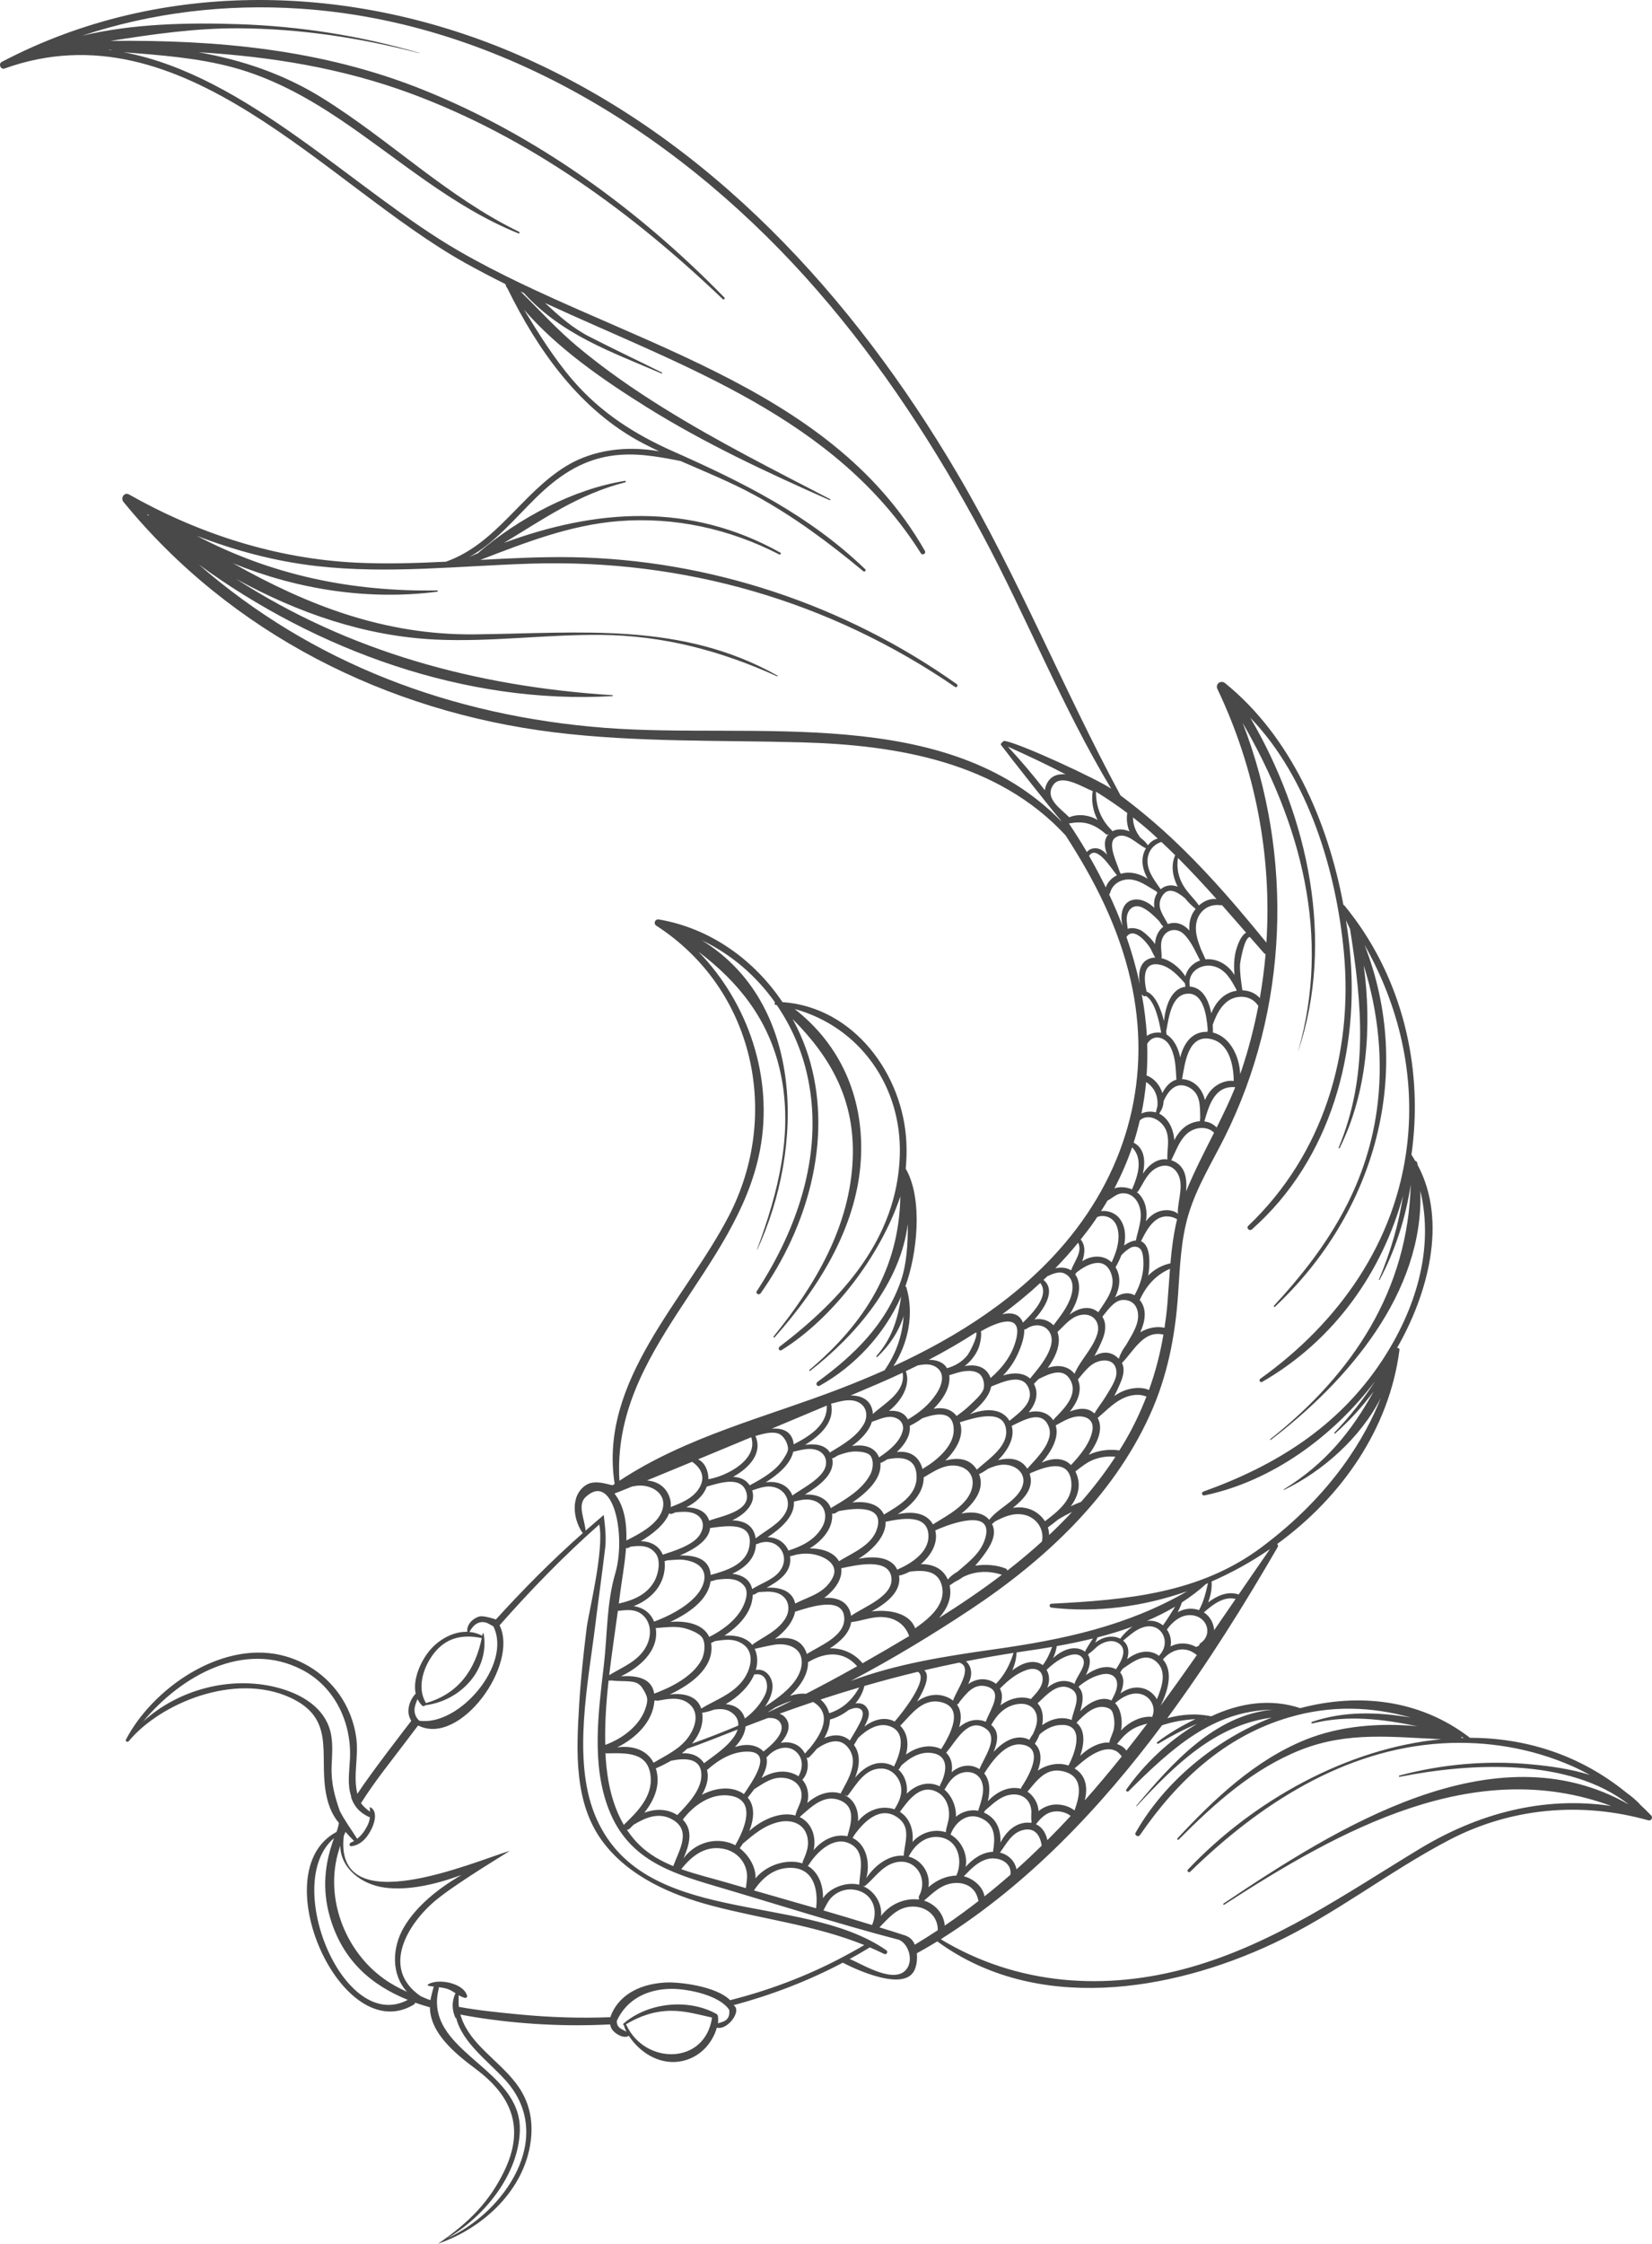 <svg width="456" height="619" viewBox="0 0 456 619" fill="none" xmlns="http://www.w3.org/2000/svg">
<path d="M434.016 487.252C422.769 482.287 410.41 480.219 398.148 480.945C370.946 482.556 347.495 497.877 328.522 516.376C328.123 516.765 327.527 516.168 327.91 515.762C345.922 496.73 371.918 482.26 397.84 479.806C384.554 479.246 372.118 477.583 359.039 482.756C345.84 487.975 335.226 497.564 325.357 507.495C325.138 507.715 324.805 507.381 325.017 507.153C335.143 496.3 346.396 485.582 360.381 479.936C369.829 476.121 380.771 475.239 391.234 476.229C381.64 474.257 372.062 473.035 362.244 475.454C361.967 475.523 361.862 475.123 362.128 475.032C371.042 471.975 380.298 472.303 389.417 473.825C378.564 470.797 367.43 470.363 355.766 473.794C338.045 479.007 324.911 491.334 314.678 506.23C314.187 506.947 313.045 506.331 313.488 505.553C321.397 491.626 335.323 480 350.999 473.842C335.458 475.937 324.286 486.916 313.768 498.289C313.698 498.362 313.596 498.255 313.659 498.181C323.495 486.437 335.304 473.117 351.296 471.658C334.768 471.967 323.564 482.178 311.502 494.164C311.203 494.462 310.631 494.065 310.89 493.696C315.652 486.905 322.555 480.158 330.447 475.561C326.721 477.095 323.202 478.965 319.727 481.042C319.484 481.188 319.179 480.818 319.416 480.636C322.689 478.132 326.27 476.068 329.974 474.261C326.846 474.447 323.77 474.957 320.766 475.963C303.662 498.862 283.786 519.751 260.086 534.724C259.978 534.876 259.839 534.966 259.681 534.995C280.752 547.7 305.137 549.401 328.685 542.695C352.027 536.048 371.377 522.449 391.847 510.061C407.938 500.323 425.924 495.441 444.741 498.224C406.949 484.27 369.945 504.742 337.918 525.465C337.715 525.596 337.533 525.276 337.731 525.143C368.531 504.513 412.387 476.548 449.631 497.844C433.088 484.778 405.744 486.335 386.35 490.184C386.125 490.229 386.027 489.896 386.255 489.835C398.116 486.68 410.409 485.591 422.641 486.742C427.995 487.245 433.622 488.018 438.876 489.675C437.284 488.805 435.669 487.981 434.016 487.252ZM166.69 417.91C166.68 417.918 166.665 417.931 166.655 417.939C166.664 418.541 167.477 423.395 167.063 426.891C166.219 434.014 165.204 441.116 164.328 448.235C162.378 464.071 158.006 485.094 164.093 500.391C176.699 532.068 221.079 521.645 244.632 538.012C245.252 538.443 244.735 539.381 244.045 539.039C242.725 538.387 241.398 537.795 240.069 537.228C240.036 537.258 240.015 537.292 239.973 537.318C238.178 538.415 236.351 539.451 234.512 540.459C234.581 540.471 234.65 540.473 234.721 540.504C238.364 542.065 247.372 547.73 250.437 542.94C251.998 540.502 250.798 536.58 248.458 535.294C248.356 535.239 248.259 535.197 248.162 535.152C231.081 530.678 214.199 525.251 197.259 520.269C184.498 516.517 173.398 512.674 168.127 499.394C163.132 486.807 165.189 472.254 166.702 459.195C167.67 450.842 167.43 442.225 169.807 434.155C172.926 423.573 169.255 405.84 161.626 413.025C159.278 415.238 161.448 419.264 161.632 422.269C162.751 421.288 165.49 418.927 166.655 417.939C166.654 417.865 166.662 417.844 166.69 417.91ZM403.446 479.154C403.429 479.262 403.396 479.366 403.347 479.462C403.576 479.457 403.805 479.431 404.034 479.427C403.838 479.333 403.642 479.248 403.446 479.154ZM356.504 471.852C356.518 471.868 356.525 471.888 356.538 471.905C356.58 471.893 356.624 471.876 356.667 471.862C356.612 471.857 356.559 471.857 356.504 471.852ZM332.686 474.182C332.684 474.231 332.673 474.278 332.662 474.325C332.753 474.278 332.84 474.222 332.931 474.176C332.849 474.175 332.767 474.182 332.686 474.182ZM381.15 385.643C375.527 396.686 365.117 405.875 354.443 411.025C354.348 411.071 354.269 410.938 354.36 410.883C365.978 403.728 373.097 394.805 379.173 383.866C376.066 388.049 372.552 391.9 368.56 395.45C368.407 395.586 368.192 395.375 368.335 395.226C372.561 390.837 376.299 386.099 379.572 381.026C368.054 396.262 351.103 408.655 332.47 412.55C331.768 412.697 331.507 411.723 332.178 411.484C352.172 404.341 369.438 393.543 381.366 375.537C390.732 361.397 395.926 344.653 392.046 328.497C393.117 356.566 371.914 381.116 350.789 397.22C350.677 397.306 350.525 397.111 350.636 397.022C373.613 378.875 388.621 355.767 389.399 326.796C388.023 335.974 385.174 344.855 380.807 353.088C380.744 353.209 380.575 353.105 380.626 352.985C383.842 345.406 386.053 337.791 387.282 329.842C381.561 350.816 368.407 369.711 348.408 381.224C347.835 381.553 347.385 380.723 347.903 380.352C369.553 364.879 385.276 342.705 388.412 315.81C390.678 296.365 386.113 277.367 376.642 260.657C390.379 295.765 379.806 334.353 351.935 360.497C351.749 360.671 351.482 360.405 351.656 360.217C366.143 344.595 377.034 327.819 380.04 306.273C381.901 292.941 380.482 279.185 376.42 266.315C378.736 283.378 377.378 301.451 369.773 316.736C369.686 316.909 369.445 316.76 369.516 316.589C377.811 296.609 375.931 276.972 372.654 256.312C372.294 255.493 371.909 254.686 371.528 253.877C371.927 256.422 372.275 258.959 372.534 261.47C375.461 289.8 367.448 319.863 345.559 339.16C344.889 339.751 343.908 338.796 344.568 338.167C365.209 318.497 373.559 290.806 370.953 262.767C368.887 240.53 361.249 214.713 345.113 197.995C361.129 225.321 368.508 259.582 358.349 290.009C358.345 290.023 358.324 290.017 358.328 290.004C367.451 258.117 359.075 227.267 343.025 199.468C357.214 236.21 355.685 278.478 337.954 313.881C334.471 320.834 330.348 327.455 328.083 334.952C325.917 342.116 325.7 349.693 325.185 357.105C324.379 368.718 322.226 379.748 317.377 390.408C307.068 413.071 288.27 430.508 267.801 444.075C257.285 451.044 246.23 457.745 234.795 463.758C247.434 459.011 260.964 456.907 274.41 455.012C293.714 452.291 311.214 448.525 327.69 438.991C315.568 443.232 302.707 444.967 290.252 443.513C289.576 443.435 289.523 442.466 290.241 442.429C311.052 441.359 331.159 439.598 348.229 426.846C367.961 412.108 377.081 396.072 381.15 385.643ZM389.309 320.569C389.337 320.572 389.365 320.575 389.392 320.58C389.371 320.532 389.356 320.484 389.335 320.436C389.327 320.481 389.317 320.525 389.309 320.569ZM344.99 258.483C343.369 258.669 342.285 265.786 342.279 266.063C342.216 268.465 342.585 270.839 342.941 273.207C344.782 273.269 346.558 273.964 347.747 275.35C348.454 271.334 348.986 267.287 349.338 263.226C349.173 263.167 349.011 263.073 348.861 262.902C347.566 261.434 346.276 259.958 344.99 258.483ZM312.74 225.5C312.739 227.652 313.537 229.495 314.808 231.121C315.626 231.732 316.372 232.427 316.848 233.203C317.555 232.292 318.485 231.598 319.567 231.338C318.983 230.803 318.412 230.254 317.818 229.726C316.136 228.232 314.444 226.833 312.74 225.5ZM302.521 218.412C302.507 222.544 303.884 226.13 306.877 229.053C306.966 229.14 307.017 229.232 307.049 229.325C308.506 228.549 310.27 228.73 311.761 229.365C311.095 227.754 310.886 225.947 311.159 224.286C308.325 222.153 305.448 220.216 302.521 218.412ZM271.136 147.42C258.373 123.593 243.526 100.785 225.776 80.346C189.45 38.516 139.136 6.092 82.704 2.38C62.347 1.042 41.898 3.458 22.664 9.859C36.601 6.513 51.965 6.198 65.909 6.671C82.829 7.243 99.457 9.847 115.71 14.594C115.749 14.605 115.735 14.668 115.693 14.658C99.452 10.419 82.726 7.901 65.921 7.808C53.827 7.741 42.215 9.447 30.511 11.284C59.911 10.965 88.867 13.592 116.646 24.717C148.214 37.36 176.3 57.84 199.944 82.075C200.229 82.368 199.789 82.807 199.494 82.524C174.493 58.62 146.151 37.938 113.494 25.834C94.357 18.742 74.71 15.622 54.797 14.408C66.742 16.56 78.177 20.326 89.023 27.072C107.672 38.673 123.394 54.296 143.301 63.963C143.536 64.077 143.375 64.495 143.127 64.395C124.757 57.005 109.985 43.758 93.719 32.844C84.583 26.715 74.887 21.428 64.199 18.564C54.37 15.931 44.232 15.21 34.13 14.411C68.288 20.848 97.837 52.61 126.708 69.272C170.227 94.389 228.515 105.016 255.299 151.981C255.711 152.706 254.622 153.332 254.178 152.628C230.482 115.073 188.899 101.319 150.453 83.597C154.216 87.079 157.899 90.425 162.713 92.893C169.333 96.288 176.072 99.466 182.731 102.782C182.898 102.866 182.754 103.1 182.59 103.03C168.485 96.972 155.183 92.396 144.623 80.867C144.31 80.717 143.998 80.563 143.684 80.413C148.874 85.499 153.723 90.867 159.338 95.566C166.798 101.807 174.831 107.38 183.087 112.516C197.97 121.775 213.602 129.631 229.139 137.706C229.31 137.796 229.162 138.038 228.992 137.963C211.694 130.326 194.424 122.271 178.368 112.238C166.704 104.947 153.954 96.192 144.66 85.452C148.775 92.158 152.9 98.836 158.072 104.85C165.767 113.799 175.121 119.778 185.834 124.532C205.164 133.112 223.42 142.189 238.818 157.032C239.18 157.378 238.648 157.884 238.275 157.573C228.814 149.7 219.02 142.419 208.183 136.532C201.608 132.96 194.68 130.17 187.845 127.18C181.429 125.923 175.136 124.748 168.486 125.782C160.213 127.067 153.863 131.527 147.998 137.266C142.116 143.021 136.723 149.667 129.601 153.618C130.427 153.258 131.252 152.89 132.078 152.543C132.11 152.465 132.159 152.39 132.238 152.323C143.235 142.976 158.145 134.942 172.492 132.662C172.744 132.621 172.859 132.987 172.6 133.053C159.68 136.328 149.93 143.251 139.103 149.77C164.44 140.447 190.246 138.433 215.381 152.445C215.716 152.63 215.427 153.132 215.089 152.959C201.371 145.897 186.191 142.543 170.766 143.765C157.334 144.832 144.993 149.692 132.575 154.465C141.002 154.007 149.43 153.584 157.865 153.718C195.697 154.325 233.264 166.846 264.082 188.724C264.553 189.058 264.117 189.847 263.631 189.514C228.955 165.755 188.818 154.225 146.816 155.487C127.037 156.08 107.198 158.418 87.439 156.17C75.938 154.86 64.939 151.914 54.318 147.825C74.991 158.681 97.055 163.275 120.673 162.882C120.912 162.878 120.901 163.214 120.677 163.243C101.677 165.682 82.077 162.642 64.324 155.395C84.821 166.94 106.135 175.274 131.065 175.003C160.217 174.686 188.033 171.46 214.604 186.383C214.73 186.453 214.622 186.631 214.496 186.574C198.85 179.496 183.11 175.314 165.862 175.155C150.697 175.015 135.577 177.143 120.407 176.45C100.812 175.553 82.225 169.107 65.175 159.708C96.248 179.797 131.499 189.395 169.056 191.787C169.218 191.797 169.223 192.029 169.06 192.039C128.674 194.423 87.342 179.483 54.832 155.703C86.042 182.906 124.6 197.54 167.085 200.805C208.28 203.971 261.122 194.046 292.965 226.601C292.887 226.448 292.808 226.293 292.677 226.146C290.892 224.151 278.877 208.941 276.296 205.503C276.05 205.175 277.004 204.363 277.258 204.397C281.431 204.977 303.236 215.128 306.724 217.587C293.191 195.107 283.516 170.527 271.136 147.42ZM30.751 13.854C30.709 13.812 30.654 13.781 30.619 13.734C30.335 13.735 30.052 13.739 29.768 13.739C30.096 13.78 30.424 13.809 30.751 13.854ZM40.969 142.266C41.009 142.205 41.054 142.148 41.103 142.095C40.926 142.009 40.747 141.932 40.57 141.845C40.701 141.987 40.836 142.125 40.969 142.266ZM290.768 216.491C288.091 220.232 293.001 223.259 295.149 225.472C297.533 224.437 300.638 224.805 302.962 226.213C301.701 223.776 301.184 220.96 301.623 218.25C298.878 217.205 293.016 213.351 290.768 216.491ZM289.416 215.42C290.498 213.905 292.243 213.453 294.123 213.63C289.033 210.946 283.748 208.486 278.19 205.973C281.755 209.797 285.174 213.829 288.418 218.014C288.509 217.138 288.814 216.263 289.416 215.42ZM300.007 235.058C300.707 234.151 302.058 233.795 303.26 234.148C304.193 234.422 304.945 235.072 305.589 235.79C304.816 233.704 304.624 231.557 306.031 230.093C306.007 230.08 305.983 230.065 305.96 230.052C305.858 230.268 305.524 230.35 305.32 230.169C302.115 227.335 299.231 226.314 295.062 227.192C296.789 229.768 298.442 232.392 300.007 235.058ZM314.608 271.511C314.111 268.398 314.529 264.917 318.139 264.226C318.395 264.177 318.655 264.183 318.913 264.172C318.253 263.297 317.917 262.152 317.29 261.227C316.173 259.575 312.809 255.673 310.939 258.495C312.436 262.788 313.67 267.131 314.608 271.511ZM242.956 381.495C240.472 382.564 237.713 383.74 234.78 384.986C237.632 384.949 240.303 386.068 240.876 389.377C240.918 389.62 240.904 389.854 240.918 390.093C244.29 387.032 250.037 384.032 249.157 378.694C247.102 379.658 245.037 380.599 242.956 381.495ZM249.437 363.049C248.11 367.372 245.372 371.345 242.174 374.336C242.008 374.49 241.777 374.256 241.927 374.088C246.282 369.145 247.816 363.854 248.753 357.67C244.197 367.977 236.07 376.823 226.253 382.293C225.554 382.682 225.022 381.693 225.644 381.24C235.77 373.845 244.565 365.344 248.732 353.182C250.207 348.878 250.651 343.171 250.56 337.671C248.597 354.007 236.218 368.376 223.645 378.176C223.483 378.304 223.248 378.084 223.412 377.944C238.738 365.006 248.183 349.975 248.52 330.075C243.052 346.41 229.847 363.748 215.737 372.468C215.119 372.85 214.644 371.935 215.188 371.521C232.477 358.348 247.602 341.7 248.368 318.828C249.008 299.701 237.291 283.289 219.356 278.361C231.901 288.172 238.182 302.317 237.689 318.378C237.1 337.654 226.292 354.945 213.801 368.95C213.644 369.126 213.401 368.872 213.545 368.694C225.057 354.511 234.701 338.247 235.381 319.518C235.962 303.561 229.478 291.862 218.793 281.14C220.852 284.922 222.511 288.938 223.673 293.121C229.735 314.951 222.742 338.727 209.958 356.796C209.513 357.423 208.467 356.856 208.901 356.194C220.534 338.417 227.7 317.036 222.629 295.753C221.046 289.106 218.22 282.839 214.423 277.288C214.323 277.273 214.225 277.252 214.124 277.239C213.767 277.189 213.732 276.764 213.921 276.53C208.742 269.219 201.822 263.235 193.728 259.409C222.299 276.94 221.924 316.961 209.016 344.762C208.997 344.8 208.93 344.774 208.945 344.733C214.793 329.017 219.082 312.432 215.377 295.674C212.188 281.256 203.857 270.907 192.782 262.546C206.619 276.78 213.546 297.38 209.789 317.231C203.439 350.783 168.785 372.466 170.981 408.508C189.587 396.241 211.422 390.984 232.034 383.046C236.117 381.474 240.191 379.79 244.221 377.992C244.242 377.943 244.249 377.896 244.283 377.847C247.509 373.141 249.074 368.262 249.437 363.049ZM249.644 326.359C249.649 326.359 249.654 326.358 249.659 326.359C249.657 326.348 249.655 326.337 249.653 326.325C249.651 326.337 249.647 326.348 249.644 326.359ZM137.896 448.382C143.255 459.254 127.028 481.773 115.521 476.063C115.459 476.074 115.393 476.109 115.332 476.11C114.316 477.442 113.302 478.775 112.296 480.115C108.165 485.621 103.474 491.34 99.642 497.456C100.263 498.3 101.095 499.083 102.147 499.8C102.128 499.446 102.103 499.089 102.063 498.696C102.052 498.597 102.174 498.544 102.251 498.585C104.213 499.661 103.468 502.548 102.731 504.181C101.629 506.629 99.801 508.983 96.984 509.328C96.355 509.406 96.363 508.528 96.843 508.328C97.157 508.197 97.451 508.041 97.736 507.873C96.899 507.073 96.105 506.244 95.377 505.382C95.211 505.753 95.044 506.125 94.891 506.5C92.156 530.437 130.651 513.653 140.689 510.611C141.07 510.495 126.721 519.002 120.505 524.063C112.713 530.406 104.932 542.902 115.984 550.609C116.146 550.722 117.951 551.547 118.8 551.79C118.894 551.209 119.515 548.706 119.74 548.061C119.231 547.999 118.723 547.928 118.215 547.815C118.035 547.776 118.02 547.534 118.164 547.443C118.732 547.082 119.484 546.86 120.323 546.755C120.408 546.688 120.508 546.675 120.603 546.726C123.829 546.434 128.189 547.871 128.935 550.561C129.037 550.927 128.696 551.249 128.338 551.168C127.737 551.035 127.175 550.757 126.624 550.431C126.577 550.646 126.548 552.817 126.657 553.645C132.343 554.682 138.114 555.233 143.359 555.74C151.696 556.546 160.102 556.812 168.478 556.498C168.6 556.268 170.69 547.711 183.674 546.927C187.315 546.707 197.746 547.92 201.539 551.81C211.969 549.152 222.059 545.407 231.75 540.368C231.803 540.308 231.869 540.272 231.955 540.258C234.176 539.098 236.38 537.885 238.56 536.593C224.918 531.089 210.823 529.524 196.47 525.735C185.228 522.767 173.552 517.665 166.398 508.115C158.391 497.427 159.091 483.133 159.853 470.484C160.285 463.327 161.06 456.192 161.941 449.079C162.469 444.818 166.848 427.522 165.409 420.578C155.621 429.247 146.517 438.597 137.896 448.382ZM132.9 447.509C131.247 447.668 130.345 448.921 129.567 450.217C130.771 450.323 131.963 450.647 133.099 451.265C133.134 451.079 133.175 450.899 133.207 450.712C133.233 450.559 133.489 450.553 133.515 450.708C135.162 460.775 127.048 469.213 117.433 470.429C117.202 470.696 116.779 470.804 116.473 470.493C115.951 469.964 115.556 469.377 115.256 468.752C114.798 469.798 114.373 470.866 114.427 472.023C114.462 472.762 114.723 473.481 115.166 474.069C115.349 474.312 115.552 474.501 115.726 474.703C126.782 476.305 141.386 459.1 136.187 448.687C135.133 448.135 134.292 447.374 132.9 447.509ZM120.287 455.501C117.104 459.162 114.875 465.268 117.508 469.7C117.537 469.748 117.545 469.795 117.56 469.842C126.49 467.303 131.181 460.724 132.973 451.911C128.107 450.904 123.705 451.57 120.287 455.501ZM96.935 495.587C96.938 495.583 96.94 495.58 96.942 495.577C95.829 492.329 96.417 488.913 96.597 485.269C97.093 475.259 92.455 465.306 83.268 460.594C67.443 452.477 50.046 462.248 39.539 474.898C49.215 466.123 63.445 462.306 76.167 465.466C82.157 466.954 88.528 470.207 90.79 476.353C92.115 479.954 91.645 483.747 91.529 487.49C91.388 492.108 92.466 495.75 93.785 499.578C95.134 502.276 96.997 504.727 98.585 507.288C99.762 506.359 100.667 505.115 101.367 503.745C101.802 502.894 102.018 502.137 102.11 501.368C99.173 500.114 97.573 498.074 96.878 495.681C96.897 495.648 96.917 495.618 96.935 495.587ZM112.355 549.494C107.987 544.776 108.141 537.376 111.491 531.676C114.907 525.863 120.905 521.017 127.375 517.271C120.285 519.865 112.725 521.624 106.141 520.739C99.796 519.885 93.971 515.43 93.924 509.16C93.53 510.36 93.177 511.574 92.908 512.81C90.219 525.112 95.74 538.527 105.869 545.829C107.862 547.268 110.046 548.471 112.355 549.494ZM112.561 551.713C102.604 547.682 94.575 540.954 91.072 528.882C88.816 521.114 89.667 513.903 92.199 507.12C77.716 519.288 94.759 561.223 112.561 551.713ZM121.122 548.578C120.498 550.947 120.485 553.069 120.897 555.022C121.02 555.566 121.161 556.106 121.346 556.633C125.277 567.887 143.831 573.391 143.497 587.625C143.21 599.883 133.728 611.533 123.391 617.511C139.267 610.373 153.576 589.566 139.583 573.948C134.896 568.717 127.66 563.627 125.914 556.713C125.85 556.711 125.787 556.707 125.725 556.707C124.739 554.565 124.642 552.18 125.724 549.87C125.02 549.418 124.312 548.966 123.535 548.708C122.726 548.44 121.911 548.321 121.093 548.224C121.135 548.33 121.156 548.447 121.122 548.578ZM170.251 557.526C170.256 558.038 170.29 558.547 170.679 559.049C171.228 559.758 172.164 560.048 172.906 560.503C172.653 560.039 172.177 558.817 172.238 558.71C172.05 558.681 171.907 558.433 172.083 558.281C178.807 552.439 189.946 551.24 197.775 555.603C197.92 555.684 198.004 555.798 198.049 555.92C198.278 556.071 198.279 557.687 198.175 558.203C199.029 557.82 201.726 557.711 201.279 554.457C198.462 550.269 189.499 548.643 185.304 548.678C178.715 548.732 172.98 551.534 170.251 557.526ZM196.546 556.597C192.753 555.773 189.136 554.689 185.176 554.729C180.646 554.773 176.554 556.184 172.719 558.496C172.796 558.525 172.867 558.58 172.915 558.684C178.05 569.686 194.627 569.738 196.546 556.597ZM258.859 532.492C258.927 528.514 255.547 525.678 251.37 526C247.494 526.297 245.259 529.19 242.753 531.71C244.805 532.351 246.864 532.972 248.907 533.64C248.948 533.654 248.973 533.68 249.01 533.697C250.341 534.024 251.537 534.571 252.29 535.999C252.372 536.152 252.435 536.333 252.504 536.503C254.671 535.207 256.779 533.861 258.859 532.492ZM274.801 512.729C274.662 512.752 274.524 512.737 274.394 512.688C273.771 512.656 273.14 512.717 272.546 512.877C269.858 513.598 267.931 515.683 266.042 517.627C268.621 518.232 271.38 520.514 271.739 523.172C274.188 521.229 276.578 519.235 278.914 517.192C279.268 514.604 277.161 513 274.801 512.729ZM282.232 504.906C279.197 505.731 277.748 508.753 276.017 511.087C278.359 511.632 280.184 513.477 280.571 515.707C282.947 513.582 285.268 511.407 287.537 509.185C287.13 506.37 285.673 503.969 282.232 504.906ZM294.537 500.343C293.496 499.859 292.301 499.636 291.155 499.742C288.817 499.956 287.296 501.53 285.953 503.265C287.685 504.03 288.685 505.713 289.108 507.648C291.297 505.463 293.439 503.237 295.539 500.973C295.224 500.739 294.903 500.514 294.537 500.343ZM307.926 482.995C306.45 482.278 304.761 482.583 303.31 483.174C300.755 484.213 298.663 486.074 296.605 487.862C299.847 489.813 300.303 493.261 299.425 496.683C302.934 492.734 306.333 488.684 309.645 484.551C309.151 483.947 308.672 483.358 307.926 482.995ZM312.179 477.315C310.644 478.347 309.434 479.684 308.324 481.127C309.396 481.486 310.351 482.089 310.918 482.953C312.868 480.491 314.79 478.003 316.688 475.491C315.116 475.924 313.626 476.343 312.179 477.315ZM320.997 457.809C324.058 461.294 322.209 466.824 320.365 470.562C323.749 465.967 327.073 461.305 330.364 456.605C327.319 453.965 323.505 454.844 320.997 457.809ZM332.3 444.827C334.008 445.886 335.028 447.817 335.14 449.732C337.118 446.867 339.094 443.99 341.07 441.11C337.79 440.274 334.703 442.717 332.3 444.827ZM333.474 442.066C335.984 440.198 338.856 438.875 341.911 439.882C344.772 435.711 347.639 431.534 350.534 427.367C345.469 430.854 340.053 433.841 334.428 436.306C334.582 438.265 334.173 440.219 333.474 442.066ZM325.06 444.786C326.82 443.778 328.92 443.468 330.971 444.194C330.972 444.193 330.972 444.192 330.972 444.19C332.283 441.795 332.84 439.34 333.436 436.751C333.241 436.833 333.052 436.928 332.858 437.009C330.805 438.888 328.576 440.551 326.237 442.066C325.926 442.999 325.526 443.906 325.06 444.786ZM319.243 447.419C319.916 447.648 320.496 447.99 321.006 448.397C322.23 446.73 323.276 444.963 324.38 443.23C321.892 444.706 319.282 446.006 316.588 447.157C317.463 447.061 318.355 447.117 319.243 447.419ZM302.288 453.183C302.949 452.696 303.65 452.297 304.269 452.033C305.81 451.372 307.703 451.28 309.216 452.07C310.108 450.845 311.291 449.654 312.626 448.736C309.462 449.894 306.212 450.876 302.934 451.719C302.743 452.216 302.526 452.705 302.288 453.183ZM290.696 457.408C292.997 455.324 296.181 453.868 298.891 455.264C299.134 455.389 299.318 455.538 299.51 455.683C299.754 454.969 300.231 454.326 300.621 453.675C300.958 453.111 301.315 452.558 301.693 452.021C298.358 452.842 295.009 453.529 291.697 454.119C291.529 455.269 291.178 456.365 290.696 457.408ZM279.42 460.815C281.703 459.057 284.427 457.929 286.799 458.791C287.185 458.931 287.527 459.134 287.835 459.376C289.002 457.833 289.777 456.138 290.412 454.346C288.022 454.756 285.656 455.122 283.342 455.454C282.424 455.585 281.523 455.728 280.614 455.866C280.524 457.608 280.116 459.271 279.42 460.815ZM268.02 460.892C268.205 462.215 267.823 463.419 267.266 464.585C269.09 463.329 271.28 462.805 273.563 463.734C274.073 463.942 274.524 464.212 274.915 464.531C277.293 462.09 278.783 459.215 279.757 455.995C275.236 456.695 270.86 457.471 266.626 458.307C267.37 458.938 267.878 459.873 268.02 460.892ZM253.168 469.368C255.655 467.651 258.599 466.905 261.673 468.3C262.226 468.552 262.683 468.847 263.093 469.163C263.096 469.146 263.091 469.132 263.096 469.115C263.72 466.752 268.924 459.937 264.784 458.671C261.477 459.344 258.268 460.053 255.143 460.787C256.827 462.259 255.27 465.94 253.168 469.368ZM236.118 469.941C237.458 469.727 238.76 470.056 239.515 471.493C240.175 472.752 239.671 474.084 239.119 475.281C238.958 475.632 238.761 475.966 238.588 476.313C241.073 474.434 244.182 473.455 246.95 474.93C248.392 473.327 256.671 463.18 253.36 461.208C248.171 462.457 243.248 463.775 238.595 465.12C238.177 466.928 237.302 468.553 236.118 469.941ZM227.537 469.919C228.233 470.796 228.648 471.711 228.878 472.635C232.71 471.416 235.263 468.91 237.177 465.531C233.433 466.631 229.874 467.747 226.499 468.855C226.864 469.162 227.213 469.511 227.537 469.919ZM223.26 458.444C223.183 458.491 223.112 458.493 223.045 458.484C223.113 461.937 220.909 465.181 218.068 467.835C219.541 467.365 221.052 467.147 222.494 467.268C227.251 464.837 231.947 462.289 236.6 459.68C232.904 455.429 227.923 455.683 223.26 458.444ZM243.479 446.109C240.52 446.001 237.812 447.197 234.939 447.504C234.543 450.493 231.956 452.892 229.058 454.753C232.425 454.576 235.954 456.168 238.087 458.857C242.424 456.405 246.709 453.892 250.959 451.357C249.846 448.164 247.136 446.244 243.479 446.109ZM268.262 434.123C267.336 434.37 266.506 434.718 265.718 435.121C265.024 435.62 264.305 436.061 263.555 436.402C263.078 436.72 262.603 437.051 262.121 437.385C262.87 440.797 261.427 443.835 259.198 446.359C265.131 442.642 270.958 438.69 276.546 434.441C273.819 433.553 271.072 433.377 268.262 434.123ZM282.42 417.839C279.582 417.339 277.062 418.454 274.637 419.742C274.344 419.984 274.068 420.222 273.819 420.457C273.873 420.57 273.944 420.66 273.994 420.778C275.231 423.791 273.069 426.974 271.347 429.285C270.703 430.151 269.975 431.055 269.188 431.934C272.082 431.477 275.111 431.758 277.482 432.669C277.796 432.79 277.983 433.018 278.078 433.276C281.358 430.729 284.536 428.063 287.603 425.285C288.352 421.766 285.984 418.467 282.42 417.839ZM292.025 419.233C291.102 420.011 290.151 420.726 289.241 421.366C289.469 422.047 289.579 422.756 289.588 423.475C291.771 421.423 293.884 419.3 295.922 417.11C294.586 417.746 293.287 418.456 292.025 419.233ZM302.329 402.514C300.18 403.243 298.586 404.593 296.842 405.94C296.865 405.979 296.887 406.016 296.906 406.059C298.59 409.596 297.59 412.807 295.561 415.55C296.481 415.094 297.436 414.69 298.416 414.327C301.843 410.411 305.027 406.277 307.891 401.879C306.015 401.702 304.174 401.886 302.329 402.514ZM321.14 368.191C315.693 366.867 312.986 372.651 309.69 376.028C310.6 377.802 309.982 379.818 309.197 381.668C308.724 382.781 308.18 383.967 307.563 385.138C308.403 384.547 309.3 384.036 310.278 383.659C312.283 382.883 315.086 382.505 317.144 383.473C318.937 378.521 320.247 373.428 321.14 368.191ZM322.95 350.024C318.95 351.777 316.386 354.72 314.59 358.648C314.702 358.784 314.818 358.901 314.925 359.06C316.449 361.316 316.129 364.094 315.171 366.505C315.039 366.838 314.894 367.189 314.746 367.542C316.794 366.349 319.128 365.811 321.445 366.292C321.765 364.157 322.04 362.006 322.223 359.821C322.496 356.551 322.692 353.28 322.95 350.024ZM324.903 336.349C323.267 335.382 321.171 335.257 319.504 336.295C317.305 337.665 316.107 340.18 314.95 342.415C315.177 342.513 315.397 342.642 315.606 342.815C317.394 344.313 317.34 347.763 317.201 349.838C317.155 350.539 317.058 351.228 316.928 351.907C318.595 350.213 320.757 348.996 323.068 348.527C323.425 344.423 323.949 340.352 324.903 336.349ZM335.126 312.473C333.018 310.439 329.495 310.958 327.458 312.925C325.471 314.844 324.604 317.5 323.389 319.907C323.363 319.976 323.341 320.048 323.314 320.116C323.485 320.172 323.653 320.198 323.827 320.273C327.27 321.743 327.684 325.216 327.394 328.68C329.675 323.112 332.427 317.807 335.126 312.473ZM340.968 299.929C335.478 299.469 333.835 304.442 332.438 309.369C333.722 309.527 334.913 310.072 335.834 311.052C337.662 307.408 339.435 303.734 340.968 299.929ZM335.216 266.627C331.732 265.618 327.783 267.975 328.405 271.916C328.42 272.005 328.415 272.088 328.398 272.165C331.989 272.415 333.651 275.935 334.35 279.553C335.313 277.075 336.962 274.902 339.483 273.826C340.075 273.575 340.706 273.42 341.344 273.316C341.329 273.229 341.316 273.14 341.301 273.054C339.851 270.384 338.377 267.542 335.216 266.627ZM326.614 244.275C327.807 246.326 329.613 247.863 330.936 249.792C332.291 248.573 334.042 247.819 335.794 248.019C332.338 244.152 328.814 240.349 325.147 236.679C324.735 239.362 325.236 241.907 326.614 244.275ZM309.108 240.606C309.109 240.607 309.109 240.608 309.109 240.608C309.197 240.761 309.295 240.909 309.376 241.063C309.774 240.945 310.18 240.851 310.599 240.8C312.769 240.537 314.923 241.242 316.778 242.426C315.713 240.472 315.054 238.33 315.488 236.168C315.636 235.434 315.921 234.701 316.306 234.025C313.744 232.88 310.678 229.085 307.833 231.104C305.517 232.748 308.452 238.371 309.108 240.606ZM313.14 248.171C315.088 247.926 317.042 248.96 318.629 250.45C318.427 248.961 318.652 247.48 319.48 246.285C319.378 246.164 319.276 246.031 319.173 245.907C317.057 244.722 315.086 243.148 312.643 242.704C309.954 242.215 307.101 243.594 306.42 246.34C306.377 246.515 306.273 246.638 306.147 246.729C307.497 249.618 308.746 252.541 309.865 255.495C309.103 252.559 309.64 248.611 313.14 248.171ZM321.104 255.649C320.664 255.183 320.265 254.64 319.915 254.051C318.52 252.655 317.099 251.235 315.327 250.374C313.301 249.392 311.565 250.472 311.107 252.56C310.84 253.777 311.167 255.007 311.276 256.232C312.513 255.815 314.215 256.15 315.274 256.87C316.302 257.57 317.763 258.93 318.835 260.445C318.885 258.58 319.677 256.752 321.104 255.649ZM323.468 254.652C325.431 254.396 327.008 255.297 328.308 256.705C328.193 255.161 328.404 253.615 329.085 252.199C329.335 251.682 329.671 251.2 330.039 250.74C329.014 249.934 328.005 248.934 327.103 247.807C324.887 245.962 322.188 244.348 320.552 247.646C319.176 250.417 321.207 252.603 322.363 254.929C322.709 254.8 323.074 254.703 323.468 254.652ZM320.645 264.105C320.644 264.202 320.613 264.28 320.565 264.339C323.207 264.93 325.723 267.052 327.193 269.33C327.686 267.314 329.24 265.675 331.256 264.979C329.974 262.498 328.732 259.589 326.764 257.692C324.746 255.748 321.721 256.395 320.769 259.069C320.2 260.665 320.675 262.46 320.645 264.105ZM316.503 273.562C318.944 274.501 320.457 278.36 321.287 281.665C321.728 277.632 323.211 272.759 327.217 272.21C327.137 271.901 327.125 271.601 327.094 271.299C325.239 269.183 322.981 266.716 320.114 266.126C315.255 265.126 315.724 270.43 316.503 273.562ZM320.521 284.905C320.018 281.983 318.844 276.233 316.313 274.768C315.99 274.936 315.537 274.865 315.354 274.445C315.298 274.438 315.239 274.44 315.181 274.436C315.873 278.206 316.356 281.996 316.577 285.794C317.568 285.01 319.157 284.703 320.521 284.905ZM319.061 306.89C319.179 306.341 319.319 305.755 319.484 305.156C319.707 302.485 318.78 300.079 316.368 298.51C316.094 301.415 315.663 304.314 315.062 307.203C316.246 306.627 317.721 306.515 319.061 306.89ZM331.299 308.456C331.22 305.207 331.494 301.522 327.965 299.865C324.63 298.298 322.452 300.914 321.176 303.794C321.15 304.927 320.812 306.021 320.104 306.946C320.078 307.051 320.048 307.162 320.025 307.262C320.284 307.39 320.537 307.533 320.771 307.703C322.903 309.262 323.951 311.862 324.144 314.548C325.184 312.487 326.697 310.716 328.851 309.858C329.619 309.553 330.407 309.379 331.184 309.326C331.216 309.041 331.259 308.748 331.299 308.456ZM326.311 297.556C326.298 297.629 326.251 297.658 326.217 297.706C326.758 297.724 327.324 297.796 327.946 298.002C330.445 298.824 332.026 301.015 332.597 303.479C333.239 302.005 334.141 300.672 335.472 299.68C336.833 298.665 338.81 297.954 340.54 298.217C340.515 293.822 339.278 287.725 334.219 286.641C327.914 285.289 327.072 293.383 326.311 297.556ZM333.339 284.666C333.327 284.626 333.298 284.602 333.3 284.551C333.31 284.349 333.343 284.144 333.359 283.941C333.061 280.133 332.195 274.145 328.076 274.129C323.301 274.113 322.622 280.862 321.887 284.581C321.935 284.88 321.976 285.16 322.008 285.407C322.04 285.425 322.078 285.44 322.109 285.462C324.102 286.755 325.238 289.162 325.787 291.733C326.687 287.897 329.018 284.475 333.339 284.666ZM312.925 315.229C316.034 316.866 316.212 320.429 315.463 323.814C317.049 321.372 319.414 319.489 322.226 319.854C322.111 317.291 322.84 314.827 322.043 312.277C321.035 309.059 316.964 306.905 314.612 309.102C314.132 311.152 313.581 313.195 312.925 315.229ZM295.654 350.46C296.542 347.96 298.884 345.278 297.591 342.836C295.593 345.292 293.49 347.643 291.293 349.893C292.843 349.55 294.427 349.659 295.654 350.46ZM288.031 353.099C291.452 355.875 288.481 360.723 285.544 364.008C287.396 363.623 289.459 364.209 290.796 365.603C292.699 363.063 294.779 360.515 295.686 357.44C296.353 355.18 296.333 352.501 293.796 351.308C292.393 350.649 290.608 351.369 289.081 352.102C288.734 352.438 288.383 352.768 288.031 353.099ZM282.229 364.56C282.279 364.664 282.298 364.78 282.34 364.888C285.015 362.291 289.819 357.408 287.139 353.948C283.808 357.022 280.299 359.893 276.646 362.587C278.967 362.007 281.19 362.336 282.229 364.56ZM231.254 401.528C230.899 401.745 230.556 401.954 230.237 402.147C230.043 402.265 229.859 402.283 229.684 402.261C229.717 402.413 229.754 402.562 229.777 402.725C230.359 406.886 225.888 410.019 222.167 412.328C225.204 412.103 228.326 413.27 229.357 416.096C229.417 416.03 229.475 415.963 229.566 415.908C233.524 413.547 237.847 411.081 240.153 406.914C240.939 405.492 241.281 403.182 240.349 401.719C239.669 400.651 237.423 400.44 236.238 400.431C234.475 400.416 232.854 400.926 231.254 401.528ZM229.69 387.141C229.596 387.181 229.501 387.221 229.406 387.26C230.492 392.305 226.401 396.05 222.219 398.614C224.917 398.202 227.786 398.557 229.103 400.747C229.166 400.678 229.224 400.608 229.316 400.553C232.614 398.569 236.398 396.383 238.399 392.95C239.821 390.512 239.179 387.511 236.249 386.564C234.181 385.895 231.886 386.606 229.87 387.131C229.807 387.147 229.746 387.149 229.69 387.141ZM219.012 397.897C219.047 398.087 219.062 398.273 219.081 398.46C223.503 396.18 228.424 393.112 228.218 387.762C223.356 389.813 218.201 391.975 213.035 394.133C215.772 393.917 218.402 394.73 219.012 397.897ZM195.533 408.076C200.621 407.232 209.351 402.679 207.367 396.499C202.274 398.621 197.29 400.691 192.692 402.595C194.59 403.43 195.602 405.934 195.533 408.076ZM184.693 412.714C185.121 413.766 185.238 414.783 185.133 415.763C187.86 414.704 190.813 413.557 192.604 411.119C194.896 408 193.878 405.231 191.044 403.276C186.301 405.238 182.042 406.992 178.586 408.41C181.214 408.664 183.547 409.894 184.693 412.714ZM172.902 424.981C176.654 423.09 182.114 420.275 182.99 415.912C183.768 412.043 180.101 409.801 176.638 409.833C175.897 409.84 175.173 409.952 174.456 410.1C171.437 411.329 169.656 412.041 169.608 412.033C172.352 415.483 173.032 420.179 172.902 424.981ZM170.809 442.386C174.778 441.46 178.56 439.984 180.657 436.168C181.735 434.206 182.488 430.554 180.987 428.576C179.201 426.223 176.664 426.375 174.142 426.674C173.927 426.783 173.708 426.894 173.508 426.991C173.257 427.113 173.019 427.115 172.801 427.062C172.476 431.652 171.575 436.194 171.156 439.703C171.05 440.594 170.924 441.492 170.809 442.386ZM168.152 462.136C171.9 459.863 176.244 458.279 178.409 454.147C179.839 451.419 179.899 447.778 177.425 445.569C175.369 443.735 172.915 444.181 170.551 444.397C169.762 450.267 168.856 456.195 168.152 462.136ZM167.069 481.371C171.96 479.599 176.919 475.867 178.369 470.685C178.898 468.79 178.715 468.128 177.718 466.344C176.427 464.032 175.196 463.924 172.687 463.804C171.304 463.739 169.999 463.787 168.663 463.587C168.62 463.602 168.576 463.62 168.533 463.635C168.321 463.708 168.147 463.66 167.997 463.573C167.329 469.512 166.926 475.458 167.069 481.371ZM172.224 503.485C172.269 503.395 172.312 503.306 172.398 503.222C176.029 499.759 180.082 495.595 179.605 490.18C178.985 483.161 172.75 483.64 167.458 483.71C167.311 483.711 167.217 483.65 167.145 483.565C167.171 484.091 167.165 484.619 167.202 485.144C167.632 491.476 169.002 498 172.224 503.485ZM185.486 501.899C181.778 499.856 178.14 501.439 174.878 503.414C174.494 503.801 174.108 504.182 173.723 504.549C173.503 504.759 173.261 504.793 173.027 504.768C174.06 506.326 175.251 507.794 176.642 509.124C179.284 511.651 182.455 513.423 185.843 514.811C187.403 510.473 191.065 504.972 185.486 501.899ZM206.118 516.463C205.61 513.352 203.228 510.896 200.166 510.147C194.949 508.871 191.066 511.836 188.048 515.659C192.197 517.138 196.566 518.17 200.634 519.366C202.385 519.88 204.143 520.379 205.897 520.885C206.024 519.393 206.371 518.004 206.118 516.463ZM217.767 515.295C213.442 515.458 210.389 518.148 208.103 521.523C213.822 523.167 219.548 524.798 225.269 526.451C225.937 520.969 224.422 515.046 217.767 515.295ZM236.312 521.415C233.989 520.906 231.59 521.551 229.828 523.152C228.602 524.266 228.028 525.672 227.295 527.046C231.78 528.349 236.251 529.691 240.71 531.069C242.47 527.092 241.024 522.45 236.312 521.415ZM253.718 523.775C253.586 523.576 253.544 523.316 253.7 523.025C256.356 518.071 252.49 512.12 246.706 513.931C243.371 514.974 241.381 518.109 238.826 520.244C238.659 520.384 238.458 520.369 238.323 520.27C238.308 520.298 238.296 520.33 238.28 520.358C241.542 521.796 243.525 525.222 243.197 528.573C245.532 525.41 249.68 523.536 253.577 524.036C253.624 523.948 253.668 523.861 253.718 523.775ZM259.489 506.849C255.605 506.232 252.451 508.922 250.823 512.195C254.663 513.24 256.859 516.992 256.282 520.641C258.414 518.733 261.184 517.479 263.981 517.434C265.825 513.367 264.578 507.659 259.489 506.849ZM270.945 501.643C267.092 499.825 263.687 502.603 262.375 506.109C265.416 507.851 267.213 511.667 266.535 515.044C268.524 512.785 271.095 510.982 274.092 510.874C274.69 507.268 274.896 503.507 270.945 501.643ZM284.754 502.522C284.516 501.438 284.769 500.425 284.658 499.315C284.394 496.706 282.495 495.043 279.919 495.041C276.605 495.04 274.235 497.479 271.871 499.505C271.849 499.563 271.828 499.624 271.806 499.682C271.748 499.833 271.658 499.946 271.556 500.038C275.1 501.538 276.338 504.843 276.141 508.319C277.672 505.435 280.101 502.922 283.532 502.818C283.932 502.806 284.302 502.838 284.658 502.892C284.684 502.767 284.718 502.644 284.754 502.522ZM293.363 488.634C288.684 487.555 286.198 491.239 283.622 494.272C285.35 495.442 286.612 497.579 286.669 499.656C287.775 498.721 289.179 498.095 290.571 497.89C292.458 497.612 294.994 498.119 296.584 499.467C298.152 495.247 299.179 489.974 293.363 488.634ZM306.241 480.535C306.554 479.193 307.309 478.029 307.509 476.633C307.647 475.663 307.631 474.641 307.43 473.678C307.108 472.129 306.904 471.47 305.386 471.057C302.196 470.188 299.487 472.866 297.301 475.069C297.299 475.072 297.299 475.074 297.299 475.078C297.277 475.169 297.238 475.243 297.192 475.312C299.651 477.317 299.299 481.14 298.167 484.4C299.995 482.62 302.267 481.216 304.68 480.797C305.163 480.713 305.704 480.705 306.258 480.736C306.255 480.666 306.223 480.613 306.241 480.535ZM309.862 460.399C309.646 460.752 309.42 461.089 309.194 461.402C310.49 462.91 310.171 465.184 309.267 467.171C311.23 465.727 313.712 465.052 316.124 465.971C317.52 466.502 318.634 467.539 319.335 468.785C320.669 465.547 322.211 461.237 319.28 458.507C316.173 455.613 312.689 458.483 309.862 460.399ZM311.12 457.727C313.687 455.73 317.084 454.739 319.89 456.774C319.907 456.786 319.919 456.8 319.937 456.812C319.968 456.74 320.01 456.667 320.075 456.597C323.374 453.062 320.581 447.448 315.7 448.881C313.47 449.534 311.791 451.197 310.011 452.613C311.634 453.963 311.712 455.866 311.12 457.727ZM299.727 462.11C302.068 460.407 305.006 459.308 307.468 460.239C307.678 460.318 307.834 460.426 308.016 460.521C309.513 458.352 311.528 454.839 308.515 453.191C306.812 452.261 304.778 452.912 303.294 453.928C302.348 454.574 301.592 455.555 300.621 456.148C300.522 456.27 300.425 456.394 300.311 456.501C301.317 458.043 300.708 460.175 299.727 462.11ZM289.561 462.794C289.641 463.791 289.445 464.722 289.08 465.591C291.079 463.955 293.571 463.112 296.168 464.3C296.336 464.375 296.45 464.472 296.599 464.555C297.193 462.169 300.557 459.089 298.538 457.084C297.071 455.628 294.208 456.886 292.786 457.68C291.355 458.479 290.076 459.531 288.892 460.657C289.26 461.31 289.501 462.044 289.561 462.794ZM276.534 468.679C276.471 469.218 276.354 469.818 276.191 470.44C278.245 468.861 280.87 468.002 283.335 468.406C283.79 468.481 284.197 468.594 284.573 468.732C284.595 468.702 284.602 468.67 284.628 468.64C285.953 467.172 287.703 465.515 287.797 463.404C287.916 460.745 285.74 459.919 283.466 460.675C280.524 461.655 278.148 463.672 276.006 465.845C276.457 466.664 276.658 467.625 276.534 468.679ZM250.078 484.041C252.897 481.951 256.743 480.993 259.787 482.54C262.057 478.948 266.484 471.097 259.694 469.563C254.659 468.424 251.547 472.948 248.496 476.093C250.569 478.138 250.855 481.209 250.078 484.041ZM236.03 490.409C238.542 487.39 242.183 485.277 246.053 486.946C246.31 487.058 246.533 487.197 246.765 487.33C246.773 487.31 246.772 487.292 246.782 487.272C248.466 483.952 250.534 477.665 245.28 476.122C242.288 475.243 239.15 477.24 236.883 479.453C236.498 480.102 236.12 480.756 235.72 481.395C237.639 483.981 237.268 487.342 236.03 490.409ZM220.162 483.686C217.789 480.956 213.797 482.227 211.793 484.655C211.729 484.733 211.639 484.744 211.549 484.731C212.01 486.445 211.327 488.507 210.217 490.491C212.976 488.831 216.269 488.117 219.265 489.414C219.682 489.593 220.062 489.804 220.407 490.041C221.527 488.045 221.79 485.559 220.162 483.686ZM215.198 472.761C215.843 473.023 216.403 473.391 216.814 473.889C218.587 476.031 217.404 478.655 215.537 480.827C217.36 480.414 219.364 480.758 220.83 482.025C221.403 482.52 221.846 483.127 222.193 483.781C222.598 483.257 223.058 482.74 223.569 482.242C226.271 478.877 229.496 473.858 225.636 470.385C225.251 470.036 224.851 469.763 224.445 469.535C221.178 470.629 218.09 471.712 215.198 472.761ZM214.03 471.025C213.356 471.479 212.688 471.899 212.048 472.275C212.107 472.272 212.164 472.276 212.222 472.274C214.359 471.278 216.478 470.246 218.593 469.199C217.033 469.647 215.483 470.363 214.03 471.025ZM221.304 458.81C221.491 454.471 217.269 453.187 213.794 453.735C211.95 454.025 210.14 454.494 208.314 454.877C208.825 455.935 209.091 457.234 208.978 458.851C208.936 459.475 208.811 460.092 208.638 460.701C211.434 460.155 213.441 462.924 213.231 465.62C213.086 467.48 212.278 469.235 211.138 470.821C215.348 468.08 221.079 463.988 221.304 458.81ZM233.046 446.507C232.916 440.016 223.076 443.511 219.467 444.627C218.965 447.409 216.625 450.194 213.911 452.128C217.534 451.466 221.126 452.009 222.574 455.871C222.628 456.013 222.665 456.156 222.709 456.298C226.345 453.984 233.145 451.427 233.046 446.507ZM246.066 435.328C245.515 429.655 236.421 431.741 232.214 432.647C232.606 435.62 230.409 438.677 227.51 440.817C230.64 440.636 233.545 441.521 234.61 444.468C234.774 444.925 234.876 445.367 234.94 445.802C234.979 445.761 235.01 445.717 235.06 445.682C238.462 443.283 246.558 440.399 246.066 435.328ZM258.161 422.211C259.035 425.649 257.019 429.086 254.182 431.509C257.302 431.456 260.251 432.613 261.612 435.751C262.364 434.883 263.279 434.165 264.304 433.588C267.286 430.985 270.638 428.54 271.877 424.618C274.661 415.809 262.134 420.367 258.161 422.211ZM275.85 404.18C274.766 404.374 273.737 404.763 272.724 405.202C271.869 405.812 271.025 406.319 270.258 406.679C271.898 410.787 269.005 414.621 265.376 417.563C268.364 416.933 271.322 417.227 273.059 419.279C275.516 416.091 279.677 414.608 281.722 411.076C284.246 406.72 280.138 403.416 275.85 404.18ZM296.22 390.979C294.538 391.439 292.95 392.372 291.403 393.234C292.465 396.547 290.136 400.576 287.526 403.519C290.332 402.222 293.485 401.973 295.624 404.172C298.058 401.578 301.056 398.028 301.564 394.421C302.029 391.122 298.824 390.27 296.22 390.979ZM301.057 376.734C299.725 377.824 298.63 379.261 297.525 380.575C298.84 383.566 297.422 386.79 295.318 389.409C297.755 388.433 300.323 388.2 302.097 389.953C303.045 388.262 304.327 386.759 305.318 385.079C306.313 383.395 308.125 380.822 308.162 378.836C308.243 374.446 303.577 374.673 301.057 376.734ZM310.496 345.346C310.131 345.645 309.809 345.968 309.516 346.306C309.069 347.493 308.516 348.613 307.923 349.593C309.53 352.215 309.105 355.214 307.796 357.924C309.525 356.795 311.453 356.338 313.157 357.338C314.798 354.396 315.811 351.162 315.595 347.76C315.503 346.318 315.423 343.758 312.956 343.943C312.126 344.005 311.103 344.846 310.496 345.346ZM310.597 329.22C308.541 328.962 307.546 330.178 305.955 331.099C305.888 331.139 305.819 331.14 305.749 331.145C305.165 332.141 304.557 333.133 303.922 334.122C305.734 333.851 307.848 334.63 308.988 336.099C310.624 338.207 310.826 340.936 310.298 343.597C311.175 342.945 312.372 342.314 313.535 342.217C314.144 339.137 315.543 336.076 314.537 332.911C313.943 331.044 312.618 329.474 310.597 329.22ZM307.595 327.855C309.069 327.31 310.933 327.472 312.47 328.124C314.123 324.284 315.598 319.715 312.496 316.512C311.192 320.329 309.565 324.115 307.595 327.855ZM306.845 348.255C308.035 345.676 309.023 342.794 308.673 339.967C308.468 338.3 307.781 336.68 306.203 335.906C305.135 335.381 303.899 335.32 302.854 335.754C302.619 336.105 302.408 336.457 302.166 336.805C300.934 338.579 299.631 340.286 298.296 341.961C299.652 343.51 299.5 345.813 298.727 347.952C301.211 346.301 304.607 346.091 306.845 348.255ZM295.227 362.67C297.699 360.834 300.698 359.986 303.159 362.014C305.219 358.835 308.204 355.324 306.698 351.314C304.847 346.382 300.089 348.714 297.152 351.037C297.031 351.216 296.908 351.39 296.786 351.555C297.066 351.944 297.309 352.391 297.493 352.924C298.534 355.964 297.209 359.601 295.227 362.67ZM281.029 373.332C280.015 375.625 278.597 377.69 276.87 379.469C279.517 378.607 282.467 378.591 284.33 380.318C286.508 377.592 289.098 374.744 290.056 371.339C291.358 366.708 286.975 363.975 283.162 366.703C283.017 366.807 282.861 366.776 282.722 366.704C282.721 366.705 282.72 366.704 282.72 366.705C282.813 368.969 281.847 371.484 281.029 373.332ZM262.055 379.633C262.335 382.806 260.334 386.033 257.702 388.645C260.122 388.193 262.505 388.618 264.048 390.631C265.402 389.667 266.709 388.658 267.902 387.489C268.972 386.441 271.178 384.549 271.526 383.055C271.849 381.663 271.357 379.606 270.094 378.855C269.02 378.215 267.933 378.15 266.735 378.227C265.109 378.331 263.568 378.944 262.015 379.391C262.028 379.472 262.047 379.547 262.055 379.633ZM247.557 400.577C250.546 400.232 253.37 401.235 254.532 404.866C254.578 405.01 254.606 405.15 254.644 405.294C254.71 405.22 254.777 405.147 254.879 405.088C258.336 403.073 263.189 399.102 263.251 394.655C263.33 389.02 258.568 389.858 254.608 391.251C253.409 392.114 252.205 392.833 251.118 393.347C251.431 395.963 249.722 398.574 247.557 400.577ZM256.283 423.689C256.163 417.43 248.501 418.992 244.451 419.82C244.629 423.727 240.878 427.66 236.94 430.049C241.221 429.175 246.075 429.501 247.681 433.055C247.736 433.011 247.784 432.964 247.858 432.931C251.514 431.342 256.37 428.264 256.283 423.689ZM261.212 404.515C258.969 405.045 256.932 406.421 254.968 407.574C254.992 411.947 251.554 415.347 247.79 417.746C251.497 416.921 255.642 417.164 257.527 420.546C261.449 418.033 267.507 415.131 268.397 410.091C269.167 405.725 265.159 403.582 261.212 404.515ZM277.74 394.95C277.545 388.153 268.537 391.289 264.967 392.368C264.962 392.369 264.959 392.365 264.955 392.366C266.29 396.031 263.959 399.99 260.926 402.947C264.247 402.014 267.664 402.277 269.636 405.438C272.623 402.724 277.866 399.359 277.74 394.95ZM295.587 380.989C293.67 377.052 289.766 378.912 286.694 380.444C286.245 380.925 285.807 381.37 285.396 381.764C286.855 384.546 285.856 387.342 283.97 389.604C286.475 389.017 289.086 389.479 290.723 391.767C290.744 391.798 290.758 391.83 290.779 391.859C290.804 391.707 290.863 391.551 291.005 391.405C293.526 388.804 297.549 385.019 295.587 380.989ZM289.22 377.372C291.785 376.475 294.616 376.666 296.517 378.888C296.548 378.923 296.562 378.96 296.591 378.996C298.235 375.166 301.597 372.123 302.869 368.075C303.918 364.738 301.58 361.947 298.023 362.831C295.46 363.467 293.743 365.748 291.892 367.462C293.04 370.629 291.427 374.299 289.22 377.372ZM267.736 390.154C271.587 388.624 276.41 388.227 278.651 391.963C281.39 389.691 285.71 386.79 283.821 382.706C282.017 378.807 276.73 381.262 273.589 382.511C273.109 385.324 270.38 388.082 267.736 390.154ZM275.502 402.838C278.59 402.005 281.791 402.31 283.551 405.18C286.104 402.329 291.121 397.614 289.456 393.507C287.639 389.025 283.035 391.543 279.767 393.116C279.599 393.214 279.43 393.315 279.263 393.403C280.22 396.568 278.202 400.115 275.502 402.838ZM211.848 424.11C214.281 424.027 216.617 425.394 217.625 427.76C221.353 426.577 224.942 424.818 226.961 421.252C228.572 418.404 227.856 414.894 224.374 413.907C222.596 413.402 220.858 413.834 219.131 414.263C219.467 418.274 215.468 421.736 211.848 424.11ZM206.947 409.768C210.354 407.914 214.137 405.846 216.246 402.487C216.69 401.779 217.514 400.552 217.516 399.725C217.519 398.089 216.23 395.818 214.583 395.403C212.582 394.899 210.467 395.641 208.516 396.147C210.589 400.881 206.854 404.94 202.355 407.429C204.216 407.499 205.9 408.161 206.947 409.768ZM205.803 476.285C205.632 478.35 204.462 480.275 202.849 481.978C205.084 481.228 207.395 481.107 209.348 482.126C209.94 482.435 210.367 482.806 210.725 483.202C212.867 481.569 216.998 477.979 215.411 475.302C214.671 474.052 213.315 473.878 211.945 473.957C209.778 474.763 207.731 475.541 205.803 476.285ZM188.229 483.687C190.645 483.566 192.923 484.264 194.333 486.428C197.204 484.246 200.563 482.114 202.62 479.123C203.072 478.469 203.398 477.799 203.599 477.138C197.618 479.465 192.946 481.353 189.673 482.431C189.212 482.867 188.733 483.29 188.229 483.687ZM201.71 472.288C200.261 471.366 198.65 471.4 197.046 471.666C195.945 472.068 194.858 472.362 193.83 472.504C193.825 472.505 193.822 472.503 193.818 472.503C193.853 472.749 193.886 472.999 193.9 473.266C194.066 476.256 192.864 478.836 191.009 481.019C195.309 479.486 199.576 477.831 203.795 476.035C203.886 474.617 203.283 473.291 201.71 472.288ZM203.296 452.714C201.496 452.106 199.303 452.45 197.373 452.734C197.024 452.913 196.678 453.084 196.338 453.241C196.32 453.251 196.303 453.247 196.285 453.255C196.338 453.566 196.377 453.89 196.393 454.231C196.681 460.422 190.496 464.82 184.876 467.466C188.555 467.023 192.39 467.744 193.554 471.349C197.398 469.015 201.559 467.68 204.616 464.115C207.447 460.81 209.113 454.676 203.296 452.714ZM214.209 439.376C212.642 438.948 210.984 439.118 209.366 439.236C209.001 439.435 208.644 439.632 208.313 439.827C208.115 439.944 207.929 439.957 207.758 439.918C207.757 440.026 207.776 440.116 207.77 440.227C207.531 444.862 203.902 448.654 199.969 451.224C203.043 451.022 206.033 451.717 207.685 453.826C207.728 453.721 207.8 453.618 207.921 453.535C211.053 451.364 214.499 450.011 216.692 446.65C218.506 443.875 217.666 440.317 214.209 439.376ZM209.039 425.946C208.936 425.993 208.839 425.996 208.751 425.981C208.724 425.994 208.696 425.998 208.668 426.008C208.511 430.042 205.593 432.53 202.143 434.169C204.773 434.445 207.033 435.659 207.614 438.382C209.957 436.886 213.133 435.893 214.974 433.767C218.797 429.352 214.382 423.537 209.039 425.946ZM185.021 447.451C189.307 447.068 194.089 447.95 195.769 451.588C199.245 449.842 202.746 447.331 204.725 443.906C205.639 442.325 206.79 439.343 205.519 437.637C203.674 435.162 200.493 435.464 197.77 435.813C197.331 435.947 196.897 436.073 196.474 436.189C196.35 436.223 196.236 436.226 196.131 436.212C195.503 441.405 190.033 445.088 185.021 447.451ZM187.654 429.129C191.747 428.996 195.825 429.931 196.174 434.487C200.505 433.284 206.016 431.633 206.859 426.517C207.985 419.693 200.513 420.931 196.004 421.551C195.671 425.02 191.432 427.518 187.654 429.129ZM202.112 419.428C205.279 419.491 208.065 420.688 208.589 424.404C211.373 422.152 215.089 420.5 216.834 417.307C218.562 414.145 216.7 410.818 213.309 410.187C211.302 409.813 209.486 410.564 207.614 411.173C207.631 411.214 207.649 411.252 207.663 411.298C208.722 414.784 205.651 417.769 202.112 419.428ZM211.603 438.027C215.052 437.776 218.772 438.787 219.491 442.379C223.329 440.399 227.541 439.611 229.796 435.343C231.708 431.726 227.948 429.58 225.011 428.894C223.271 428.488 221.57 428.552 219.876 428.864C219.262 429.066 218.655 429.227 218.069 429.332C218.713 433.647 215.119 436.089 211.603 438.027ZM200.332 470.128C202.739 470.336 204.862 471.495 205.596 474.101C207.4 472.761 208.973 471.191 210.212 469.267C210.77 468.404 211.293 467.499 211.559 466.498C212.098 464.468 211.368 461.492 208.471 461.926C208.375 461.941 208.287 461.934 208.207 461.913C206.817 465.232 203.736 468.175 200.332 470.128ZM193.744 495.147C196.919 493.448 200.717 492.821 203.691 494.043C204.323 494.302 204.87 494.607 205.343 494.949C207.574 491.583 213.555 483.411 206.539 483.228C202.224 483.115 198.283 485.51 195.193 488.279C195.18 488.291 195.162 488.288 195.147 488.296C195.749 490.557 195.042 492.935 193.744 495.147ZM201.454 495.372C196.298 494.6 191.378 498.073 188.477 501.994C191.459 505.038 190.254 508.949 188.673 512.679C191.676 508.522 197.351 506.612 202.312 508.739C202.524 508.83 202.731 508.963 202.94 509.076C205.342 504.952 209.132 496.523 201.454 495.372ZM219.592 500.862C219.593 500.818 219.568 500.782 219.578 500.737C219.905 499.256 220.764 497.989 221.108 496.51C221.855 493.287 219.752 490.966 216.661 490.508C213.295 490.008 210.814 491.941 208.19 493.592C207.543 494.47 206.911 495.263 206.394 495.913C208.499 498.33 208.11 501.898 206.833 505.117C210.323 501.936 215.507 499.682 219.592 500.862ZM221.549 513.645C222.458 511.508 223.302 509.655 222.951 507.3C222.34 503.193 218.594 501.792 214.9 502.667C210.861 503.625 208.063 506.074 205.044 508.614C204.76 509.063 204.473 509.494 204.182 509.885C206.688 511.807 208.713 515.129 208.533 518.196C211.204 514.943 215.8 513.159 219.92 513.7C220.49 513.774 221.018 513.906 221.518 514.073C221.487 513.935 221.489 513.787 221.549 513.645ZM233.897 506.583C234.914 503.086 236.301 498.557 231.975 496.714C227.526 494.819 223.995 498.437 220.902 501.117C220.852 501.174 220.807 501.237 220.754 501.295C224.207 502.956 225.371 506.907 224.575 510.441C226.839 507.657 230.423 505.778 233.897 506.583ZM234.62 508.634C230.026 506.339 225.328 511.088 223.176 514.554C223.107 514.667 222.997 514.702 222.885 514.704C225.912 516.444 227.264 520.041 227.169 523.672C229.161 520.646 233.784 519.072 237.158 519.957C237.399 516.14 239.024 510.836 234.62 508.634ZM247.932 501.531C243.056 497.89 238.431 502.551 235.754 506.34C235.627 506.584 235.494 506.824 235.349 507.055C239.256 508.931 240.223 514.08 239.131 518.145C241.368 514.695 245.321 511.623 249.447 511.949C249.708 508.283 251.568 504.246 247.932 501.531ZM261.955 500.974C262.097 498.452 261.15 495.774 258.827 494.468C254.173 491.85 250.752 496.604 248.404 499.851C251.153 501.564 252.249 504.942 251.871 508.168C254.071 505.643 257.798 504.394 261.065 505.468C261.216 503.926 261.867 502.548 261.955 500.974ZM270.094 499.247C270.924 496.697 272.145 493.367 270.652 490.83C269.423 488.746 266.806 488.445 264.771 489.349C262.846 490.203 261.772 491.877 260.762 493.635C260.74 493.673 260.708 493.678 260.68 493.703C262.754 495.451 264 498.417 263.862 501.197C265.528 499.788 267.855 499.113 270.058 499.544C270.057 499.45 270.059 499.355 270.094 499.247ZM281.953 481.272C277.529 480.728 273.88 485.789 271.726 489.173C271.716 489.205 271.701 489.241 271.691 489.273C273.349 491.307 273.304 494.232 272.675 496.89C275.093 494.391 278.303 492.618 281.838 493.474C281.827 493.344 281.846 493.21 281.933 493.078C283.828 490.205 288.637 482.097 281.953 481.272ZM293.431 475.864C290.92 475.778 288.727 476.897 286.945 478.508C286.58 479.445 286.132 480.316 285.645 481.048C287.643 482.962 287.489 485.796 286.454 488.477C288.942 486.783 292.149 486.103 294.93 487.071C296.675 483.804 299.523 476.071 293.431 475.864ZM298.164 472.084C300.513 469.635 304.126 467.794 306.801 469.125C307.428 467.859 308.182 466.614 308.332 465.189C308.616 462.469 306.587 461.378 304.101 461.926C301.763 462.442 299.737 463.661 297.893 465.134C297.835 465.22 297.773 465.313 297.717 465.394C299.395 467.127 298.887 469.654 298.164 472.084ZM287.674 475.917C290.037 474.239 293.015 473.44 295.699 474.457C295.742 474.472 295.777 474.494 295.817 474.511C296.177 471.857 298.689 467.896 295.87 466.061C292.212 463.683 288.892 467.609 286.396 469.908C287.825 471.377 288.083 473.648 287.674 475.917ZM274.271 483.321C276.916 480.393 280.487 478.286 283.917 479.861C283.998 479.899 284.063 479.944 284.133 479.988C284.406 479.432 284.742 478.893 285.13 478.378C285.713 477.113 286.236 475.825 286.253 474.406C286.289 471.343 283.979 469.678 280.965 470.103C277.441 470.6 275.228 472.979 273.604 475.874C275.926 477.708 275.398 480.523 274.271 483.321ZM262.686 488.924C264.76 487.086 267.717 486.377 270.357 488.057C271.77 484.616 275.792 479.351 272.057 476.851C267.194 473.598 263.922 480.375 261.434 483.186C261.37 483.284 261.302 483.389 261.238 483.483C261.221 483.509 261.198 483.519 261.179 483.542C262.624 484.95 263.008 486.946 262.686 488.924ZM243.411 487.897C238.791 487.772 236.489 492.169 234.055 495.298C233.87 495.534 233.492 495.403 233.371 495.168C233.364 495.181 233.354 495.195 233.345 495.207C233.325 495.236 233.298 495.249 233.276 495.273C236.01 496.689 237.051 499.574 236.833 502.454C239.23 499.512 243.105 497.865 246.895 499.145C247.97 497.432 248.872 495.645 248.777 493.553C248.644 490.69 246.375 487.975 243.411 487.897ZM250.301 494.833C252.566 492.553 255.774 491.299 258.947 492.595C259.114 492.663 259.265 492.767 259.426 492.85C259.41 492.708 259.421 492.561 259.498 492.418C261.102 489.46 262.245 484.669 257.706 483.705C254.276 482.976 251.266 484.814 248.824 487.019C248.614 487.38 248.394 487.729 248.154 488.054C248.108 488.116 248.053 488.154 247.999 488.2C249.856 489.873 250.565 492.366 250.301 494.833ZM177.844 500.104C180.826 498.966 184.104 498.909 186.957 500.736C189.651 497.924 193.519 494.018 193.6 489.888C193.698 484.896 189.128 484.945 185.196 485.75C183.816 486.565 182.41 487.26 181.088 487.819C181.069 487.828 181.051 487.826 181.031 487.832C182.457 492.431 180.611 496.568 177.844 500.104ZM170.347 482.065C174.366 481.49 178.466 482.571 180.409 486.3C183.928 484.192 187.752 482.523 190.157 479.023C192.245 475.984 193.161 471.796 189.564 469.575C187.112 468.063 184.138 468.731 181.46 469.193C181.278 469.224 181.134 469.165 181.031 469.068C180.96 469.093 180.882 469.125 180.811 469.15C180.749 469.173 180.696 469.166 180.638 469.175C180.636 469.201 180.639 469.223 180.637 469.25C180.202 475.015 175.468 479.555 170.347 482.065ZM171.412 462.445C175.618 462.198 179.921 462.846 180.577 467.235C185.246 465.507 191.104 462.568 193.586 458.031C194.465 456.419 194.872 453.508 193.89 451.872C193.092 450.539 190.267 449.5 188.754 449.142C186.259 448.549 183.536 448.964 181.004 449.149C181 449.151 180.996 449.153 180.992 449.155C181.028 449.4 181.083 449.629 181.102 449.89C181.535 455.718 176.438 460.038 171.412 462.445ZM174.924 443.092C177.457 443.468 179.565 444.859 180.542 447.375C184.574 445.853 188.858 443.689 191.859 440.548C195.414 436.824 196.128 431.351 188.779 430.329C187.299 430.123 185.715 430.394 184.177 430.457C183.957 430.533 183.738 430.609 183.541 430.675C183.502 430.689 183.471 430.681 183.435 430.689C183.543 431.498 183.537 432.392 183.399 433.371C182.729 438.115 179.172 441.444 174.924 443.092ZM176.86 425.183C179.638 425.199 181.95 426.489 182.96 428.919C182.992 428.904 183.011 428.881 183.046 428.87C185.992 427.895 191.16 426.323 193.042 423.594C194.985 420.775 193.913 417.912 190.608 417.234C189.238 416.954 187.816 417.083 186.42 417.236C186.119 417.36 185.82 417.48 185.524 417.599C185.184 417.732 184.913 417.645 184.717 417.464C183.494 420.633 180.017 423.301 176.86 425.183ZM189.453 415.846C192.223 415.865 194.896 416.777 195.763 419.52C195.778 419.513 195.787 419.504 195.801 419.497C198.962 418.254 207.493 416.956 206.029 411.753C205.009 408.126 201.139 408.516 197.933 409.32C197.461 409.466 197 409.592 196.555 409.694C196.065 409.835 195.608 409.974 195.203 410.091C195.165 410.102 195.136 410.083 195.102 410.082C194.139 412.764 191.941 414.531 189.453 415.846ZM211.346 408.953C214.349 408.488 217.504 409.478 218.726 412.564C221.467 410.623 225.184 408.806 227.125 406.104C228.83 403.733 228.108 400.691 225.027 399.908C223.022 399.397 220.91 400.072 218.953 400.503C218.183 403.979 214.683 406.846 211.346 408.953ZM223.505 427.172C226.792 427.152 230.161 428.151 231.582 430.699C235.28 428.42 240.527 426.371 242.022 421.947C244.281 415.27 236.364 415.928 231.515 416.883C231.148 417.097 230.797 417.3 230.475 417.483C230.183 417.651 229.906 417.629 229.674 417.516C229.69 417.669 229.71 417.819 229.716 417.98C229.831 421.744 226.947 425.072 223.505 427.172ZM235.269 414.52C238.87 414.053 242.649 414.818 243.989 417.831C247.933 415.455 253.01 412.695 253.007 407.479C253.003 402.097 248.834 401.786 244.946 402.583C244.341 402.968 243.748 403.3 243.199 403.553C243.136 403.582 243.076 403.586 243.015 403.6C243.476 407.9 239.298 411.752 235.269 414.52ZM266.271 376.875C269.139 376.324 272.078 376.843 273.349 379.927C273.382 380.007 273.399 380.088 273.427 380.168C276.805 377.244 279.513 373.693 280.543 369.24C282.302 361.63 274.396 365.108 270.753 367.29C271.06 368.827 270.366 371.323 270.019 372.118C269.19 374.016 267.88 375.636 266.271 376.875ZM325.278 334.916C325.177 334.799 325.106 334.646 325.107 334.435C325.131 330.862 327.105 326.313 324.677 323.159C322.848 320.783 319.878 321.338 317.87 323.164C316.224 324.663 315.354 326.854 314.145 328.683C314.049 328.827 313.896 328.858 313.76 328.824C313.758 328.83 313.755 328.837 313.753 328.843C314.072 329.075 314.363 329.328 314.602 329.61C316.366 331.688 316.751 334.345 316.311 336.931C317.28 335.667 318.493 334.637 320.107 334.144C321.877 333.603 323.959 333.781 325.27 334.941C325.272 334.933 325.275 334.924 325.278 334.916ZM310.868 371.006C311.947 369.073 313.21 367.196 313.837 365.107C314.758 362.045 313.72 358.598 310.046 358.618C307.564 358.632 305.719 361.539 304.282 363.258C305.527 365.135 305.14 367.524 304.318 369.525C303.73 370.956 302.971 372.544 302.082 374.086C304.243 372.834 306.665 372.657 308.811 374.85C309.26 373.489 309.969 372.182 310.868 371.006ZM300.52 401.348C303.137 400.1 306.286 399.708 308.975 400.141C309.53 399.251 310.092 398.367 310.621 397.456C312.928 393.482 314.846 389.414 316.456 385.258C315.853 385.065 315.245 384.885 314.588 384.831C312.816 384.69 311.098 385.165 309.537 385.989C307.063 387.292 305.095 389.381 302.986 391.182C304.691 394.279 302.857 398.147 300.52 401.348ZM279.572 415.99C281.435 415.674 283.351 415.844 285.074 416.683C286.473 417.362 287.636 418.422 288.444 419.674C291.848 417.074 296.02 413.922 295.739 409.204C295.33 402.333 288.867 404.487 284.843 406.231C284.796 406.252 284.748 406.236 284.699 406.239C284.614 406.306 284.525 406.383 284.444 406.446C284.366 406.506 284.286 406.54 284.206 406.57C285.54 410.407 282.776 413.433 279.572 415.99ZM252.608 449.205C256.353 446.57 261.253 442.725 259.972 437.467C258.915 433.137 254.821 433.119 251.115 433.576C250.25 434.024 249.381 434.377 248.554 434.595C248.411 434.632 248.277 434.622 248.15 434.592C248.94 439.025 244.733 442.287 240.598 444.566C245.564 443.912 251.148 445.06 252.606 449.207C252.607 449.206 252.607 449.206 252.608 449.205ZM237.437 475.138C238.062 473.909 238.854 471.787 236.988 471.269C236.065 471.013 235.109 471.367 234.217 471.769C232.697 472.967 230.935 473.874 229.082 474.384C229.062 476.123 228.449 477.868 227.523 479.501C229.767 478.504 232.197 478.339 234.262 479.894C234.38 479.983 234.46 480.087 234.57 480.179C235.588 478.536 236.561 476.861 237.437 475.138ZM225.515 482.407C224.828 483.251 224.107 484.029 223.417 484.717C223.17 484.963 222.887 484.982 222.654 484.878C223.318 486.97 222.974 489.369 221.471 490.999C223 492.708 223.395 495.123 222.839 497.402C225.415 495.121 228.798 493.748 232.082 494.792C232.093 494.71 232.116 494.624 232.163 494.535C234.126 490.854 237.247 485.984 234.035 482.048C231.712 479.201 228.328 480.469 225.515 482.407ZM264.329 470.129C264.28 470.186 264.231 470.242 264.182 470.298C265.427 472.023 265.409 474.242 264.758 476.487C266.82 474.745 269.425 473.877 272.1 474.999C273.163 471.83 277.318 466.432 272.125 465.201C268.746 464.402 266.765 467.198 264.838 469.53C264.835 469.538 264.83 469.547 264.827 469.555C264.745 469.858 264.554 470.041 264.329 470.129ZM331.389 453.291C334.531 451.158 333.495 446.726 329.911 445.77C326.634 444.896 323.91 447.063 322.093 449.553C323.059 450.906 323.437 452.618 323.094 454.23C325.215 453.068 327.965 453.126 330.16 454.368C330.441 454.225 330.725 454.092 331.01 453.958C331.013 453.721 331.115 453.477 331.389 453.291ZM318.089 473.629C318.088 473.551 318.087 473.472 318.121 473.385C319.098 470.882 317.57 468.038 314.944 467.365C312.337 466.696 309.719 468.181 307.794 469.856C309.447 471.509 309.954 474.711 309.433 477.398C311.626 475.07 314.771 473.454 317.748 473.605C317.862 473.611 317.955 473.646 318.045 473.688C318.059 473.669 318.075 473.65 318.089 473.629ZM320.194 470.792C320.147 470.837 320.097 470.876 320.045 470.906C320.048 470.933 320.047 470.96 320.05 470.988C320.098 470.923 320.145 470.858 320.194 470.792ZM235.165 398.936C238.3 398.409 241.476 399.052 242.631 402.051C245.226 400.342 248.368 397.909 249.165 394.759C249.773 392.359 247.782 390.855 245.588 390.882C243.879 390.903 242.266 391.743 240.672 392.247C240.664 392.249 240.658 392.248 240.65 392.249C239.892 394.858 237.628 397.11 235.165 398.936ZM250.037 378.281C251.444 382.148 248.798 386.533 245.38 389.24C247.526 389.035 249.586 389.594 250.604 391.594C253.725 389.75 256.428 387.599 258.468 384.507C259.977 382.221 261.071 378.9 258.382 377.142C256.872 376.154 255.058 376.335 253.307 376.689C252.222 377.23 251.132 377.761 250.037 378.281ZM256.369 375.137C258.46 375.129 260.412 375.738 261.399 377.459C263.641 376.831 265.552 375.7 267.043 373.881C267.452 373.382 269.962 368.881 269.456 367.542C265.223 370.273 260.85 372.802 256.369 375.137ZM316.49 296.708C318.534 297.4 320.171 299.358 320.842 301.543C321.742 299.784 322.993 298.341 324.723 297.854C324.556 295.35 324.539 292.836 323.729 290.424C323.222 288.916 322.515 287.43 321.053 286.661C319.259 285.717 317.554 286.376 316.658 287.999C316.752 290.903 316.698 293.806 316.49 296.708ZM314.989 273.367C314.996 273.366 315.004 273.363 315.01 273.363C314.984 273.271 314.961 273.173 314.937 273.079C314.956 273.174 314.971 273.271 314.989 273.367ZM300.612 236.123C302.254 238.975 303.791 241.875 305.222 244.813C305.742 243.313 306.882 242.162 308.314 241.475C306.739 239.596 302.668 232.9 300.612 236.123ZM320.581 232.273C318.152 233.026 316.625 235.207 316.753 237.864C316.891 240.702 318.829 243.058 320.371 245.315C321.842 244.097 323.507 244.031 325.058 244.612C323.672 241.821 323.143 238.711 324.388 235.932C323.139 234.694 321.868 233.474 320.581 232.273ZM343.963 257.306C341.742 254.758 339.522 252.21 337.282 249.682C337.172 249.726 337.053 249.754 336.924 249.734C333.42 249.222 330.562 251.599 330.153 255.096C329.875 257.459 330.66 259.635 331.465 261.803C331.95 262.838 332.381 263.835 332.769 264.667C332.929 264.653 333.085 264.621 333.25 264.617C336.42 264.551 339.195 266.399 340.755 269.002C340.536 266.511 340.594 263.996 341.337 261.63C341.754 260.305 342.619 258.038 343.963 257.306ZM347.344 277.466C347.283 277.416 347.222 277.368 347.171 277.294C345.189 274.412 341.067 274.322 338.493 276.5C336.601 278.099 335.584 280.41 334.746 282.718C334.793 283.486 334.81 284.215 334.799 284.858C339.543 285.996 342.167 291.5 342.315 296.305C342.45 295.924 342.606 295.553 342.733 295.167C344.663 289.379 346.192 283.46 347.344 277.466ZM270.092 524.448C269.835 523.4 269.574 522.437 268.819 521.523C267.388 519.793 265.212 519.254 263.058 519.524C259.658 519.953 257.506 522.265 255.071 524.336C258.251 525.323 260.563 528.087 260.774 531.226C263.979 529.052 267.077 526.786 270.092 524.448ZM455.021 502.195C436.492 496.978 417.059 498.687 399.946 507.64C383.3 516.347 368.59 528.103 351.498 536.137C322.967 549.55 285.852 555.472 258.724 535.585C256.972 536.669 253.186 538.834 253.074 538.86C253.255 540.67 252.98 542.64 252.197 543.941C248.593 549.922 232.855 541.585 232.638 541.456C223.072 546.506 212.952 550.378 202.524 553.176C202.541 553.211 202.547 553.251 202.563 553.288C202.695 553.347 202.821 553.434 202.917 553.569C203.813 554.826 202.604 556.761 201.726 557.711C200.804 558.708 199.31 559.768 197.879 559.377C196.449 564.312 192.441 568.206 187.051 568.792C181.607 569.383 176.492 566.116 173.576 561.626C172.155 562.547 169.711 561.053 168.925 559.837C168.719 559.517 168.522 559.018 168.395 558.486C155.946 559.124 143.429 558.44 131.207 556.502C129.819 556.282 128.445 556.028 127.077 555.765C127.143 556.003 127.213 556.238 127.29 556.47C127.346 556.567 127.387 556.673 127.446 556.767C127.431 556.766 127.415 556.766 127.399 556.765C129.971 564.046 137.561 568.371 142.425 574.719C146.092 579.505 147.274 584.888 146.477 590.834C144.68 604.243 133.383 614.704 120.883 619C129.851 612.924 135.234 607.061 139.131 599.067C144.878 587.271 141.464 578.351 131.35 570.802C125.574 566.489 118.758 560.897 118.665 553.769C117.285 553.378 115.92 552.968 114.597 552.491C114.542 552.703 114.417 552.905 114.175 553.051C94.189 565.039 72.549 516.217 92.858 505.405C92.865 505.401 92.872 505.402 92.878 505.399C93.165 504.712 93.62 503.011 93.507 502.84C91.475 500.479 90.421 497.425 89.895 494.245C88.151 483.695 92.597 474.039 80.059 468.306C64.76 461.312 44.221 469.907 35.562 480.321C35.193 480.765 34.51 480.391 34.78 479.877C42.175 465.768 60.761 452.892 77.255 456.535C84.902 458.223 91.561 463.179 95.288 470.073C96.867 472.993 97.918 476.223 98.35 479.509C99.037 484.736 97.406 489.829 98.64 494.878C102.26 489.293 112.465 476.114 113.52 474.756C113.156 474.141 112.908 473.445 112.82 472.941C112.457 470.875 113.334 468.734 114.74 467.22C113.9 463.33 116.068 458.517 118.346 455.637C120.846 452.475 124.945 450.066 128.989 450.175C128.736 448.211 130.489 446.454 132.33 445.941C133.41 445.641 136.692 446.658 136.862 446.789C144.461 438.429 152.42 430.402 160.918 422.896C160.831 422.855 160.746 422.805 160.687 422.719C158.147 418.945 157.366 412.44 161.845 409.633C164.525 407.955 168.793 409.964 169.175 409.701C169.334 409.589 169.5 409.49 169.66 409.38C165.21 380.866 189.164 358.681 201.207 335.399C215.676 307.427 208.151 272.826 181.168 255.375C180.263 254.789 180.818 253.474 181.863 253.653C196.085 256.095 208.131 264.769 215.982 276.457C235.702 277.843 249.36 296.395 250.195 315.313C250.301 317.713 250.228 320.083 250.004 322.42L250.007 322.417C254.845 330.759 253.159 346.076 249.905 354.862C250.031 354.915 250.138 355.01 250.183 355.159C252.363 362.503 250.726 370.532 246.612 376.901C264.46 368.674 281.312 357.93 294.04 342.856C311.443 322.245 318.094 296.642 312.071 270.32C308.71 255.632 302.052 242.678 294.095 230.404C294.085 230.394 294.072 230.392 294.061 230.381C275.377 210.244 247.777 205.55 221.522 204.807C198.625 204.158 175.775 204.838 152.98 202.032C106.785 196.349 63.743 174.765 34.086 138.47C33.203 137.391 34.294 135.663 35.646 136.429C54.873 147.301 76.282 154.173 98.419 155.228C106.643 155.619 114.859 155.363 123.073 154.962C137.092 150.008 143.983 136.074 156.319 128.557C163.835 123.977 173.216 122.928 181.969 124.515C180.447 123.795 178.934 123.058 177.441 122.276C160.173 113.238 148.489 96.737 140.056 79.542C139.965 79.41 139.867 79.282 139.777 79.151C139.672 78.997 139.642 78.846 139.64 78.699C139.583 78.581 139.522 78.465 139.466 78.347C135.696 76.47 131.972 74.532 128.327 72.495C90.021 51.079 50.547 1.227 1.248 18.904C0.18 19.286 -0.516 17.602 0.484 17.077C44.803 -6.192 97.68 -4.544 142.991 15.134C195.682 38.019 235.592 81.924 264.263 130.646C281.129 159.306 293.525 190.216 309.296 219.448C311.754 221.269 314.112 223.14 316.345 224.995C328.72 235.277 339.428 247.589 349.565 260.041C351.106 235.955 346.451 211.91 336.054 190.103C335.379 188.688 336.985 187.511 338.176 188.477C356.356 203.21 366.519 226.587 370.819 249.639C370.921 249.66 371.021 249.703 371.101 249.802C372.045 250.948 372.946 252.118 373.82 253.304C373.854 253.343 373.891 253.382 373.921 253.433C387.82 272.375 392.803 296.078 389.6 318.545C389.978 319.104 390.289 319.685 390.628 320.258C390.915 320.329 391.159 320.526 391.227 320.893C391.257 321.057 391.275 321.219 391.303 321.383C399.683 336.986 394.058 357.188 385.603 371.906C385.892 371.747 386.345 371.994 386.289 372.424C383.505 394.123 370.328 413.03 352.53 425.958C352.761 426.149 352.875 426.462 352.671 426.814C343.519 442.618 333.463 458.733 322.204 474.015C326.163 472.919 330.284 472.631 334.342 473.487C342.11 469.847 350.613 468.475 358.894 471.237C374.787 467.047 391.698 468.688 405.572 479.276C405.623 479.315 405.623 479.364 405.646 479.409C420.947 479.434 435.928 483.975 448.931 494.548C450.185 495.445 451.38 496.437 452.489 497.56C452.532 497.604 452.531 497.652 452.564 497.697C453.652 498.71 454.73 499.753 455.784 500.858C456.312 501.412 455.801 502.414 455.021 502.195Z" fill="#494949"/>
</svg>
